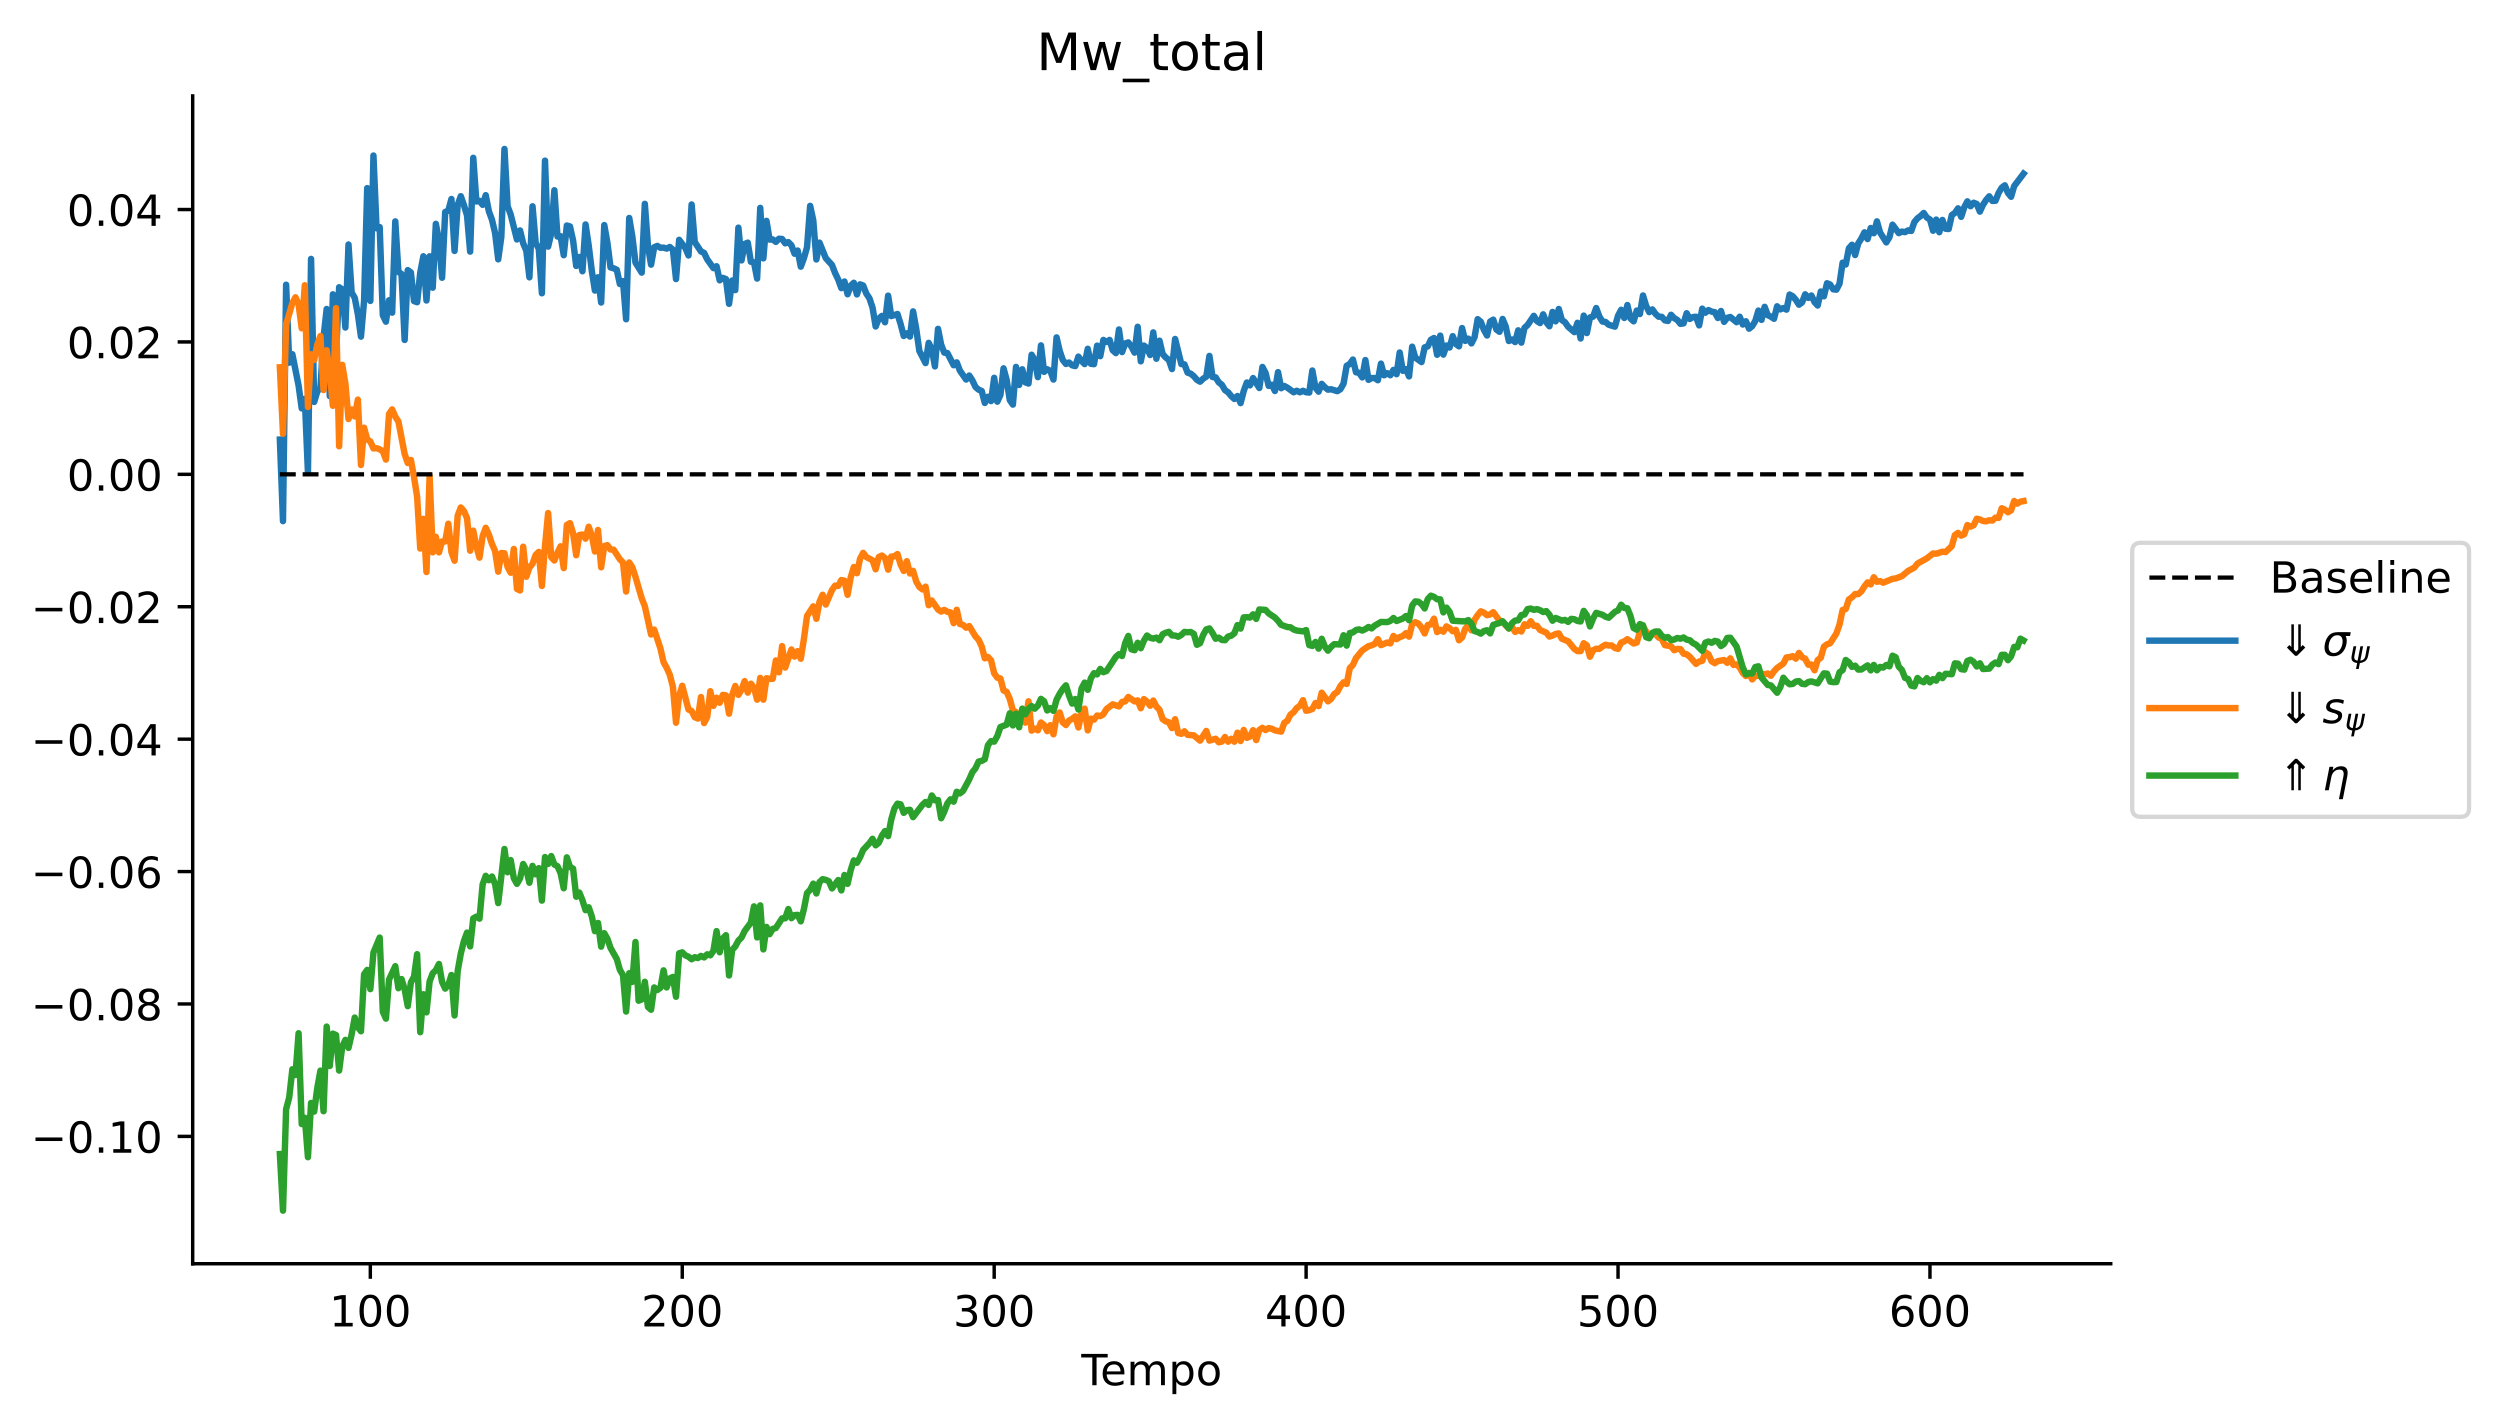 <?xml version="1.0" encoding="utf-8" standalone="no"?>
<!DOCTYPE svg PUBLIC "-//W3C//DTD SVG 1.1//EN"
  "http://www.w3.org/Graphics/SVG/1.1/DTD/svg11.dtd">
<!-- Created with matplotlib (https://matplotlib.org/) -->
<svg height="331.674pt" version="1.1" viewBox="0 0 581.844 331.674" width="581.844pt" xmlns="http://www.w3.org/2000/svg" xmlns:xlink="http://www.w3.org/1999/xlink">
 <defs>
  <style type="text/css">
*{stroke-linecap:butt;stroke-linejoin:round;}
  </style>
 </defs>
 <g id="figure_1">
  <g id="patch_1">
   <path d="M 0 331.674 
L 581.844 331.674 
L 581.844 0 
L 0 0 
z
" style="fill:#ffffff;"/>
  </g>
  <g id="axes_1">
   <g id="patch_2">
    <path d="M 44.845 294.118 
L 491.245 294.118 
L 491.245 22.318 
L 44.845 22.318 
z
" style="fill:#ffffff;"/>
   </g>
   <g id="line2d_1">
    <path clip-path="url(#p4b0a4ced4a)" d="M 65.136 102.304 
L 65.862 121.283 
L 66.588 66.264 
L 67.314 84.409 
L 68.04 82.443 
L 69.492 89.731 
L 70.218 95.042 
L 70.944 92.826 
L 71.67 110.014 
L 72.396 60.26 
L 73.122 93.545 
L 73.848 91.12 
L 74.574 90.225 
L 75.3 78.483 
L 76.026 71.913 
L 76.752 92.186 
L 77.478 68.502 
L 78.204 82.726 
L 78.93 66.854 
L 79.656 67.34 
L 80.382 76.228 
L 81.108 56.909 
L 81.834 68.06 
L 82.56 69.315 
L 83.286 73.126 
L 84.011 78.344 
L 84.737 69.978 
L 85.463 43.782 
L 86.189 70.031 
L 86.915 36.202 
L 87.641 53.136 
L 88.367 52.859 
L 89.093 73.362 
L 89.819 74.865 
L 90.545 69.881 
L 91.271 72.763 
L 91.997 51.525 
L 92.723 63.281 
L 93.449 63.759 
L 94.175 79.116 
L 94.901 62.868 
L 95.627 63.402 
L 96.353 70.07 
L 97.079 70.334 
L 97.805 63.453 
L 98.531 59.65 
L 99.257 69.937 
L 99.983 59.655 
L 100.709 66.954 
L 101.435 52.102 
L 102.161 55.86 
L 102.887 64.641 
L 103.613 49.336 
L 104.339 49.031 
L 105.065 46.317 
L 105.791 58.398 
L 106.517 47.692 
L 107.243 45.665 
L 107.969 47.727 
L 108.695 50.138 
L 109.42 58.557 
L 110.146 36.728 
L 110.872 46.896 
L 111.598 46.734 
L 112.324 47.666 
L 113.05 45.429 
L 113.776 49.171 
L 114.502 51.141 
L 115.228 54.247 
L 115.954 60.356 
L 116.68 55.111 
L 117.406 34.673 
L 118.132 47.963 
L 118.858 49.94 
L 120.31 55.733 
L 121.036 53.639 
L 121.762 56.628 
L 122.488 58.338 
L 123.214 64.541 
L 123.94 48.014 
L 124.666 56.536 
L 125.392 57.877 
L 126.118 68.257 
L 126.844 37.394 
L 127.57 57.393 
L 128.296 54.315 
L 129.022 44.28 
L 129.748 55.048 
L 130.474 54.987 
L 131.2 59.394 
L 131.926 52.484 
L 132.652 52.705 
L 133.378 55.967 
L 134.104 61.89 
L 134.83 59.807 
L 135.555 63.128 
L 136.281 52.238 
L 137.007 57.097 
L 137.733 63.038 
L 138.459 67.621 
L 139.185 64.531 
L 139.911 70.408 
L 140.637 52.389 
L 141.363 56.468 
L 142.089 62.234 
L 142.815 62.445 
L 143.541 62.782 
L 144.267 66.103 
L 144.993 65.423 
L 145.719 74.3 
L 146.445 50.732 
L 147.171 55.066 
L 147.897 61.104 
L 149.349 63.447 
L 150.075 47.442 
L 150.801 57.218 
L 151.527 61.593 
L 152.253 57.546 
L 152.979 57.234 
L 153.705 57.661 
L 154.431 57.63 
L 155.157 57.859 
L 155.883 57.481 
L 156.609 58.107 
L 157.335 64.951 
L 158.061 55.818 
L 159.513 57.725 
L 160.239 59.451 
L 160.964 47.592 
L 161.69 56.328 
L 163.142 58.522 
L 163.868 58.86 
L 164.594 60.358 
L 166.046 62.398 
L 166.772 61.968 
L 167.498 65.239 
L 168.224 64.671 
L 168.95 64.954 
L 169.676 70.712 
L 170.402 65.289 
L 171.128 67.514 
L 171.854 52.987 
L 172.58 60.602 
L 173.306 56.784 
L 174.032 56.471 
L 174.758 60.927 
L 175.484 61.059 
L 176.21 64.834 
L 176.936 48.385 
L 177.662 60.129 
L 178.388 51.407 
L 179.114 55.761 
L 179.84 55.727 
L 180.566 56.295 
L 181.292 55.566 
L 182.018 55.62 
L 182.744 56.625 
L 183.47 56.348 
L 184.196 57.087 
L 184.922 59.049 
L 185.648 58.315 
L 186.373 62.064 
L 187.099 60.099 
L 187.825 57.548 
L 188.551 47.914 
L 189.277 51.254 
L 190.003 60.388 
L 190.729 56.471 
L 192.181 60.069 
L 193.633 61.667 
L 194.359 63.547 
L 195.085 65.068 
L 195.811 67.057 
L 196.537 65.517 
L 197.263 68.483 
L 197.989 66.491 
L 198.715 65.815 
L 199.441 68.525 
L 200.167 66.179 
L 200.893 66.456 
L 201.619 68.319 
L 202.345 69.413 
L 203.071 71.58 
L 203.797 75.987 
L 204.523 74.14 
L 205.249 73.53 
L 205.975 75.004 
L 206.701 68.808 
L 207.427 73.564 
L 208.879 73.083 
L 209.605 75.413 
L 210.331 78.195 
L 211.057 77.573 
L 211.783 78.326 
L 212.508 72.478 
L 213.234 76.475 
L 213.96 81.664 
L 215.412 84.503 
L 216.138 79.793 
L 216.864 81.279 
L 217.59 85.274 
L 218.316 76.538 
L 219.042 80.219 
L 219.768 82.067 
L 220.494 82.181 
L 221.946 85 
L 222.672 84.34 
L 223.398 86.24 
L 224.85 88.332 
L 225.576 87.401 
L 226.302 88.517 
L 227.028 90.064 
L 227.754 90.688 
L 228.48 90.99 
L 229.206 93.781 
L 229.932 92.34 
L 230.658 93.344 
L 231.384 87.934 
L 232.11 93.484 
L 232.836 91.923 
L 233.562 85.729 
L 234.288 88.425 
L 235.014 93.115 
L 235.74 94.162 
L 236.466 85.398 
L 237.192 89.594 
L 237.917 85.951 
L 238.643 88.99 
L 239.369 89.259 
L 240.095 82.56 
L 240.821 83.779 
L 241.547 87.772 
L 242.273 80.387 
L 242.999 86.54 
L 243.725 85.94 
L 244.451 86.307 
L 245.177 88.336 
L 245.903 78.529 
L 246.629 81.657 
L 247.355 83.788 
L 248.081 84.706 
L 248.807 84.374 
L 249.533 85.025 
L 250.259 85.2 
L 250.985 82.997 
L 251.711 83.989 
L 252.437 84.732 
L 253.163 81.179 
L 253.889 84.668 
L 254.615 84.753 
L 255.341 80.445 
L 256.067 82.895 
L 256.793 79.12 
L 257.519 79.583 
L 258.245 79.117 
L 258.971 81.513 
L 259.697 82.177 
L 260.423 76.683 
L 261.149 81.938 
L 261.875 79.942 
L 262.601 79.693 
L 263.326 80.671 
L 264.052 82.069 
L 264.778 76.057 
L 265.504 84.094 
L 266.23 80.431 
L 266.956 81.007 
L 267.682 82.62 
L 268.408 77.363 
L 269.134 83.488 
L 269.86 79.292 
L 270.586 82.405 
L 271.312 83.203 
L 272.038 83.769 
L 272.764 85.889 
L 273.49 78.896 
L 274.942 84.733 
L 275.668 84.803 
L 276.394 86.728 
L 277.12 86.967 
L 277.846 87.567 
L 278.572 88.405 
L 279.298 88.831 
L 280.024 88.13 
L 280.75 87.659 
L 281.476 82.833 
L 282.202 87.738 
L 282.928 87.829 
L 283.654 88.991 
L 284.38 89.564 
L 285.106 90.805 
L 285.832 91.301 
L 286.558 92.189 
L 287.284 92.848 
L 288.01 92.174 
L 288.736 93.82 
L 289.461 90.993 
L 290.187 89.026 
L 290.913 89.692 
L 291.639 87.995 
L 293.091 90.299 
L 293.817 85.409 
L 294.543 86.781 
L 295.269 89.804 
L 295.995 89.538 
L 296.721 90.997 
L 297.447 86.615 
L 298.173 90.351 
L 298.899 89.833 
L 299.625 90.229 
L 301.077 91.291 
L 301.803 90.945 
L 302.529 91.294 
L 303.255 90.95 
L 303.981 91.293 
L 304.707 91.365 
L 305.433 86.236 
L 306.159 90.239 
L 306.885 91.155 
L 307.611 89.346 
L 308.337 90.121 
L 309.063 90.689 
L 309.789 90.593 
L 311.241 91.037 
L 311.967 90.581 
L 312.693 89.282 
L 313.419 85.135 
L 314.145 84.712 
L 314.87 83.678 
L 315.596 86.637 
L 316.322 86.768 
L 317.048 87.832 
L 317.774 83.8 
L 318.5 88.398 
L 319.226 87.982 
L 319.952 87.984 
L 320.678 88.492 
L 321.404 84.63 
L 322.13 87.343 
L 322.856 86.856 
L 323.582 87.328 
L 324.308 86.092 
L 325.034 87.088 
L 325.76 82.041 
L 326.486 86.302 
L 327.212 85.907 
L 327.938 87.601 
L 328.664 80.688 
L 329.39 83.238 
L 330.842 84.264 
L 331.568 80.85 
L 332.294 80.62 
L 333.02 79.066 
L 333.746 78.668 
L 334.472 82.566 
L 335.198 78.113 
L 335.924 82.528 
L 336.65 80.415 
L 337.376 80.88 
L 338.102 78.24 
L 338.828 80.045 
L 339.554 80.606 
L 340.279 76.356 
L 341.005 79.336 
L 341.731 78.815 
L 342.457 79.925 
L 343.183 78.484 
L 343.909 74.283 
L 344.635 74.879 
L 345.361 76.771 
L 346.087 78.083 
L 346.813 74.842 
L 347.539 74.4 
L 348.265 76.693 
L 348.991 77.221 
L 349.717 74.235 
L 350.443 76.019 
L 351.169 79.37 
L 351.895 79.003 
L 352.621 79.607 
L 353.347 76.882 
L 354.073 79.743 
L 354.799 76.319 
L 355.525 75.644 
L 356.977 73.51 
L 357.703 74.727 
L 358.429 75.19 
L 359.155 73.164 
L 359.881 75.002 
L 360.607 75.932 
L 361.333 72.603 
L 362.059 74.785 
L 362.785 71.911 
L 363.511 74.493 
L 364.237 74.998 
L 364.963 76.054 
L 366.414 77.298 
L 367.14 75.132 
L 367.866 78.78 
L 368.592 73.458 
L 369.318 77.511 
L 370.044 73.886 
L 370.77 73.695 
L 371.496 71.692 
L 372.222 73.649 
L 372.948 74.831 
L 373.674 74.937 
L 374.4 75.578 
L 375.852 76.022 
L 376.578 73.484 
L 377.304 72.108 
L 378.03 73.997 
L 378.756 70.996 
L 379.482 74.125 
L 380.208 74.783 
L 380.934 72.285 
L 381.66 73.083 
L 382.386 68.771 
L 383.112 71.171 
L 383.838 72.641 
L 384.564 72.015 
L 385.29 73.037 
L 386.016 73.709 
L 386.742 73.733 
L 387.468 74.547 
L 388.194 74.7 
L 388.92 73.266 
L 389.646 74.042 
L 390.372 74.458 
L 391.098 75.37 
L 391.823 75.262 
L 392.549 72.906 
L 393.275 74.235 
L 394.001 73.798 
L 394.727 73.715 
L 395.453 75.729 
L 396.179 71.835 
L 396.905 72.78 
L 397.631 72.167 
L 398.357 72.525 
L 399.083 72.655 
L 399.809 74.003 
L 400.535 72.38 
L 401.261 74.904 
L 401.987 73.976 
L 402.713 73.778 
L 404.165 74.983 
L 404.891 73.712 
L 405.617 75.526 
L 406.343 74.776 
L 407.069 76.495 
L 407.795 75.913 
L 408.521 74.698 
L 409.247 72.282 
L 409.973 74.446 
L 410.699 71.414 
L 411.425 73.342 
L 412.151 73.701 
L 412.877 74.192 
L 413.603 71.29 
L 414.329 72.006 
L 415.055 71.694 
L 415.781 72.06 
L 416.507 68.553 
L 417.232 68.947 
L 417.958 69.773 
L 418.684 70.917 
L 419.41 70.385 
L 420.136 68.504 
L 420.862 69.333 
L 421.588 68.777 
L 422.314 70.329 
L 423.04 71.104 
L 423.766 67.854 
L 424.492 68.962 
L 425.218 65.92 
L 425.944 66.226 
L 426.67 67.336 
L 427.396 67.419 
L 428.122 66.039 
L 428.848 61.139 
L 429.574 61.56 
L 430.3 57.795 
L 431.026 56.967 
L 431.752 59.359 
L 432.478 56.66 
L 433.204 55.517 
L 433.93 54.077 
L 434.656 55.642 
L 435.382 53.07 
L 436.108 54.279 
L 436.834 51.519 
L 437.56 54.098 
L 439.012 56.414 
L 439.738 55.22 
L 440.464 52.292 
L 441.916 54.253 
L 442.642 53.897 
L 443.367 54.026 
L 444.093 53.62 
L 444.819 53.753 
L 445.545 51.673 
L 446.271 50.817 
L 446.997 50.268 
L 447.723 49.566 
L 448.449 50.639 
L 449.175 51.083 
L 449.901 53.708 
L 450.627 51.102 
L 451.353 54.044 
L 452.079 51.194 
L 452.805 53.235 
L 453.531 53.304 
L 454.257 50.05 
L 454.983 49.555 
L 455.709 48.49 
L 456.435 50.463 
L 457.161 48.236 
L 457.887 46.865 
L 458.613 47.995 
L 459.339 47.183 
L 460.065 47.475 
L 460.791 49.253 
L 461.517 47.663 
L 462.243 46.54 
L 462.969 45.692 
L 463.695 46.761 
L 464.421 46.73 
L 465.147 44.911 
L 465.873 43.682 
L 466.599 43.138 
L 467.325 44.921 
L 468.051 45.796 
L 468.776 43.304 
L 470.954 40.419 
L 470.954 40.419 
" style="fill:none;stroke:#1f77b4;stroke-linecap:square;stroke-width:1.5;"/>
   </g>
   <g id="line2d_2">
    <path clip-path="url(#p4b0a4ced4a)" d="M 65.136 85.485 
L 65.862 100.96 
L 66.588 75.483 
L 68.04 70.544 
L 68.766 69.195 
L 69.492 70.855 
L 70.218 76.396 
L 70.944 66.388 
L 71.67 94.716 
L 72.396 82.455 
L 73.122 83.754 
L 73.848 80.212 
L 74.574 78.22 
L 75.3 90.779 
L 76.026 81.537 
L 76.752 86.786 
L 77.478 94.442 
L 78.204 71.707 
L 78.93 103.868 
L 79.656 84.914 
L 80.382 89.25 
L 81.108 97.522 
L 81.834 95.304 
L 82.56 96.915 
L 83.286 93.01 
L 84.011 108.223 
L 84.737 99.544 
L 85.463 102.276 
L 86.189 102.744 
L 86.915 104.359 
L 87.641 104.298 
L 88.367 104.574 
L 89.093 105.026 
L 89.819 106.96 
L 90.545 96.344 
L 91.271 95.285 
L 91.997 96.984 
L 92.723 98.082 
L 94.175 105.661 
L 94.901 107.761 
L 95.627 107.039 
L 96.353 110.99 
L 97.079 115.595 
L 97.805 127.665 
L 98.531 120.757 
L 99.257 133.131 
L 99.983 110.71 
L 100.709 128.548 
L 101.435 124.938 
L 102.161 128.565 
L 102.887 126.024 
L 103.613 126.023 
L 104.339 121.891 
L 105.065 128.467 
L 105.791 130.499 
L 106.517 120.032 
L 107.243 118.104 
L 107.969 118.942 
L 108.695 120.586 
L 109.42 128.169 
L 110.146 123.5 
L 110.872 127.187 
L 111.598 129.786 
L 112.324 124.79 
L 113.05 122.844 
L 113.776 124.411 
L 114.502 126.593 
L 115.228 128.254 
L 115.954 133.048 
L 116.68 128.706 
L 117.406 128.763 
L 118.132 131.952 
L 118.858 133.295 
L 119.584 127.771 
L 120.31 137.067 
L 121.036 137.428 
L 121.762 127.241 
L 122.488 134.231 
L 123.214 132.096 
L 123.94 131.215 
L 124.666 129.152 
L 125.392 128.454 
L 126.118 136.368 
L 126.844 127.011 
L 127.57 119.411 
L 128.296 129.687 
L 129.022 130.444 
L 129.748 128.624 
L 130.474 127.146 
L 131.2 132.224 
L 131.926 122.169 
L 132.652 121.748 
L 133.378 124.122 
L 134.104 129.22 
L 134.83 124.523 
L 135.555 124.41 
L 136.281 125.369 
L 137.007 122.595 
L 137.733 124.662 
L 138.459 128.363 
L 139.185 123.352 
L 139.911 132.033 
L 140.637 127.091 
L 141.363 126.882 
L 142.089 127.892 
L 142.815 127.939 
L 144.267 130.165 
L 144.993 130.906 
L 145.719 137.671 
L 146.445 130.911 
L 147.171 132.04 
L 147.897 134.244 
L 149.349 139.244 
L 150.075 141.081 
L 151.527 147.671 
L 152.253 146.534 
L 153.705 150.908 
L 154.431 154.109 
L 155.157 155.405 
L 155.883 157.034 
L 156.609 159.849 
L 157.335 168.203 
L 158.061 161.951 
L 158.787 159.606 
L 160.239 165.129 
L 160.964 165.474 
L 161.69 166.918 
L 162.416 167.234 
L 163.142 162.233 
L 163.868 168.283 
L 164.594 166.852 
L 165.32 160.87 
L 166.046 164.28 
L 166.772 162.387 
L 167.498 163.559 
L 168.224 161.73 
L 168.95 161.844 
L 169.676 166.099 
L 170.402 161.729 
L 171.128 159.655 
L 171.854 161.716 
L 172.58 160.51 
L 173.306 158.527 
L 174.032 161.2 
L 174.758 159.119 
L 175.484 160.078 
L 176.21 162.839 
L 176.936 157.768 
L 177.662 162.84 
L 178.388 157.85 
L 179.114 157.998 
L 179.84 157.993 
L 180.566 153.717 
L 181.292 156.471 
L 182.018 150.377 
L 182.744 155.366 
L 184.196 151.162 
L 184.922 152.813 
L 185.648 151.539 
L 186.373 153.304 
L 187.099 148.722 
L 187.825 143.365 
L 189.277 141.123 
L 190.003 144.017 
L 190.729 140.038 
L 191.455 138.427 
L 192.181 140.698 
L 193.633 137.335 
L 194.359 136.3 
L 195.085 136.365 
L 195.811 135.005 
L 196.537 135.141 
L 197.263 138.432 
L 197.989 134.405 
L 198.715 131.963 
L 199.441 133.411 
L 200.167 130.034 
L 200.893 128.666 
L 201.619 129.644 
L 203.071 130.397 
L 203.797 132.499 
L 204.523 129.661 
L 205.249 129.297 
L 205.975 129.873 
L 206.701 132.586 
L 207.427 129.543 
L 208.153 129.484 
L 208.879 128.95 
L 209.605 131.375 
L 210.331 132.874 
L 211.057 130.612 
L 211.783 133.467 
L 212.508 132.854 
L 213.234 135.317 
L 213.96 136.596 
L 214.686 137.181 
L 215.412 136.543 
L 216.138 140.854 
L 216.864 139.766 
L 218.316 141.856 
L 219.042 142.336 
L 219.768 141.939 
L 220.494 142.396 
L 221.22 142.531 
L 221.946 145.035 
L 222.672 141.916 
L 223.398 145.226 
L 224.124 145.422 
L 224.85 146.082 
L 225.576 145.711 
L 227.028 148.114 
L 227.754 148.88 
L 228.48 150.454 
L 229.206 153.215 
L 229.932 152.902 
L 230.658 153.695 
L 231.384 156.713 
L 232.11 157.72 
L 232.836 157.91 
L 233.562 160.705 
L 234.288 161.019 
L 235.014 162.674 
L 235.74 165.33 
L 236.466 165.723 
L 237.192 168.542 
L 237.917 165.335 
L 238.643 168.185 
L 239.369 163.217 
L 240.095 170.042 
L 240.821 169.585 
L 241.547 169.973 
L 242.273 168.15 
L 242.999 168.767 
L 243.725 170.156 
L 244.451 168.781 
L 245.177 170.897 
L 245.903 166.727 
L 246.629 165.818 
L 247.355 168.137 
L 248.081 168.75 
L 248.807 167.68 
L 249.533 167.295 
L 250.259 166.721 
L 250.985 169.307 
L 251.711 165.944 
L 252.437 164.935 
L 253.163 169.982 
L 253.889 167.265 
L 254.615 167.484 
L 255.341 166.526 
L 256.067 166.668 
L 256.793 166.241 
L 257.519 165.03 
L 258.971 163.927 
L 260.423 164.407 
L 261.149 163.37 
L 261.875 163.232 
L 262.601 162.21 
L 264.052 163.238 
L 264.778 163.016 
L 265.504 164.836 
L 266.23 162.705 
L 266.956 163.298 
L 267.682 164.251 
L 268.408 163.045 
L 269.134 164.434 
L 269.86 165.184 
L 270.586 167.36 
L 271.312 167.885 
L 272.038 168.09 
L 272.764 169.452 
L 273.49 167.396 
L 274.216 170.593 
L 274.942 170.791 
L 275.668 170.192 
L 276.394 171.032 
L 277.846 171.146 
L 279.298 172.373 
L 280.75 170.125 
L 281.476 172.365 
L 282.928 171.94 
L 283.654 172.748 
L 284.38 172.597 
L 285.106 171.533 
L 285.832 172.624 
L 286.558 171.951 
L 287.284 172.621 
L 288.01 170.527 
L 288.736 172.461 
L 289.461 169.892 
L 290.187 171.735 
L 290.913 171.418 
L 291.639 169.946 
L 292.365 172.248 
L 293.091 169.882 
L 293.817 169.392 
L 294.543 169.912 
L 295.269 169.456 
L 295.995 169.605 
L 296.721 169.984 
L 298.173 170.276 
L 298.899 168.235 
L 299.625 167.754 
L 300.351 166.294 
L 301.077 165.767 
L 301.803 164.778 
L 302.529 164.268 
L 303.255 162.968 
L 303.981 165.417 
L 304.707 165.287 
L 305.433 165.01 
L 306.159 163.617 
L 306.885 164.334 
L 307.611 161.22 
L 309.063 163.232 
L 309.789 162.681 
L 310.515 161.534 
L 311.241 161.052 
L 311.967 159.659 
L 312.693 158.802 
L 313.419 159.179 
L 314.145 155.508 
L 314.87 154.751 
L 315.596 153.159 
L 317.048 151.383 
L 318.5 150.381 
L 319.226 150.195 
L 319.952 149.863 
L 320.678 148.759 
L 321.404 150.143 
L 322.856 149.541 
L 323.582 149.737 
L 324.308 148.005 
L 325.034 148.748 
L 325.76 148.288 
L 326.486 148.025 
L 327.212 147.361 
L 327.938 148.171 
L 328.664 145.26 
L 329.39 144.806 
L 330.116 145.131 
L 330.842 146.061 
L 331.568 147.421 
L 332.294 145.459 
L 333.02 145.334 
L 333.746 143.988 
L 334.472 147.112 
L 335.198 146.574 
L 335.924 147.013 
L 336.65 145.783 
L 337.376 146.197 
L 338.102 146.908 
L 338.828 146.586 
L 339.554 149.016 
L 340.279 148.381 
L 341.005 146.356 
L 341.731 145.507 
L 342.457 146.693 
L 343.183 144.271 
L 343.909 143.168 
L 344.635 142.275 
L 345.361 142.578 
L 346.087 143.185 
L 346.813 143.009 
L 347.539 142.479 
L 348.991 144.45 
L 349.717 144.784 
L 351.169 146.257 
L 351.895 145.851 
L 352.621 147.066 
L 353.347 146.65 
L 354.073 146.976 
L 354.799 145.288 
L 355.525 145.67 
L 356.251 144.593 
L 356.977 145.66 
L 357.703 145.647 
L 358.429 146.616 
L 359.881 147.251 
L 360.607 148.147 
L 361.333 147.926 
L 362.059 147.551 
L 362.785 147.415 
L 363.511 148.66 
L 364.963 149.249 
L 366.414 151.034 
L 367.14 151.521 
L 367.866 151.539 
L 368.592 149.703 
L 369.318 150.209 
L 370.044 152.842 
L 370.77 151.348 
L 371.496 150.988 
L 372.222 151.019 
L 372.948 150.464 
L 373.674 150.057 
L 374.4 150.233 
L 375.126 150.22 
L 375.852 150.822 
L 376.578 151.015 
L 377.304 149.556 
L 378.03 149.269 
L 378.756 148.764 
L 380.208 149.761 
L 380.934 149.541 
L 381.66 147.093 
L 382.386 145.802 
L 383.838 148.107 
L 384.564 147.644 
L 385.29 147.526 
L 386.016 148.377 
L 386.742 148.668 
L 387.468 150.144 
L 388.92 150.409 
L 389.646 151.328 
L 390.372 151.021 
L 391.098 151.068 
L 391.823 152.13 
L 392.549 152.27 
L 393.275 152.852 
L 394.727 154.508 
L 395.453 153.963 
L 396.179 153.806 
L 396.905 151.799 
L 397.631 152.291 
L 398.357 153.895 
L 399.083 154.348 
L 399.809 153.861 
L 401.261 153.614 
L 401.987 154.268 
L 402.713 153.22 
L 403.439 154.753 
L 404.165 154.629 
L 404.891 155.343 
L 405.617 156.638 
L 406.343 157.339 
L 407.069 156.613 
L 407.795 158.125 
L 408.521 157.319 
L 409.247 157.285 
L 409.973 156.79 
L 410.699 156.93 
L 411.425 156.75 
L 412.151 157.274 
L 412.877 156.236 
L 413.603 155.456 
L 415.055 154.433 
L 415.781 153.007 
L 416.507 152.956 
L 417.232 152.706 
L 417.958 153.293 
L 418.684 151.961 
L 419.41 152.95 
L 420.136 153.32 
L 420.862 154.693 
L 421.588 154.651 
L 422.314 155.996 
L 423.04 153.619 
L 423.766 153.075 
L 424.492 150.508 
L 425.218 149.949 
L 425.944 149.703 
L 427.396 147.429 
L 428.122 145.388 
L 428.848 141.959 
L 429.574 141.737 
L 430.3 139.523 
L 431.026 139.012 
L 431.752 138.262 
L 432.478 138.269 
L 433.204 137.637 
L 433.93 136.48 
L 434.656 135.544 
L 435.382 136.011 
L 436.108 134.347 
L 436.834 135.399 
L 437.56 135.241 
L 438.286 135.618 
L 440.464 134.72 
L 441.19 134.627 
L 442.642 134.099 
L 444.093 132.877 
L 445.545 132.101 
L 446.271 131.171 
L 448.449 129.951 
L 449.901 128.814 
L 450.627 128.875 
L 452.079 128.395 
L 452.805 128.484 
L 454.257 127.111 
L 454.983 124.528 
L 455.709 124.026 
L 456.435 124.665 
L 457.161 124.334 
L 457.887 122.197 
L 458.613 122.563 
L 459.339 122.251 
L 460.065 120.728 
L 460.791 120.904 
L 461.517 121.253 
L 462.243 121.338 
L 462.969 121.083 
L 463.695 121.156 
L 464.421 120.48 
L 465.147 120.541 
L 465.873 118.288 
L 466.599 118.606 
L 467.325 119.22 
L 468.051 118.787 
L 468.776 116.605 
L 469.502 117.208 
L 470.228 116.76 
L 470.954 116.618 
L 470.954 116.618 
" style="fill:none;stroke:#ff7f0e;stroke-linecap:square;stroke-width:1.5;"/>
   </g>
   <g id="line2d_3">
    <path clip-path="url(#p4b0a4ced4a)" d="M 65.136 268.589 
L 65.862 281.764 
L 66.588 258.158 
L 67.314 255.404 
L 68.04 248.861 
L 68.766 250.19 
L 69.492 240.475 
L 70.218 261.61 
L 70.944 260.144 
L 71.67 269.321 
L 72.396 256.703 
L 73.122 258.708 
L 73.848 253.188 
L 74.574 249.179 
L 75.3 258.622 
L 76.026 238.928 
L 76.752 248.093 
L 77.478 240.566 
L 78.204 240.891 
L 78.93 249.161 
L 79.656 243.565 
L 80.382 242.023 
L 81.108 243.88 
L 81.834 240.76 
L 82.56 236.828 
L 83.286 239.091 
L 84.011 240.011 
L 84.737 226.758 
L 85.463 225.738 
L 86.189 230.208 
L 86.915 221.692 
L 88.367 218.21 
L 89.093 235.457 
L 89.819 237.076 
L 90.545 227.972 
L 91.997 224.868 
L 92.723 229.993 
L 93.449 227.862 
L 94.175 230.229 
L 94.901 234.174 
L 95.627 228.645 
L 96.353 227.335 
L 97.079 222.081 
L 97.805 240.235 
L 98.531 231.401 
L 99.257 235.612 
L 99.983 228.433 
L 100.709 226.513 
L 101.435 225.805 
L 102.161 224.358 
L 102.887 228.535 
L 103.613 230.084 
L 104.339 229.236 
L 105.065 226.919 
L 105.791 236.336 
L 106.517 226.018 
L 107.243 221.932 
L 107.969 219.032 
L 108.695 217.058 
L 109.42 220.262 
L 110.146 213.742 
L 110.872 213.339 
L 111.598 213.803 
L 112.324 205.832 
L 113.05 203.839 
L 113.776 204.859 
L 114.502 204 
L 115.228 205.754 
L 115.954 210.185 
L 117.406 197.59 
L 118.132 203.004 
L 118.858 200.176 
L 119.584 204.398 
L 120.31 205.697 
L 121.036 204.432 
L 121.762 201.087 
L 122.488 202.438 
L 123.214 205.443 
L 123.94 201.524 
L 124.666 203.483 
L 125.392 202.053 
L 126.118 209.606 
L 126.844 199.465 
L 127.57 201.07 
L 128.296 199.239 
L 129.022 201.212 
L 129.748 201.596 
L 130.474 203.236 
L 131.2 206.733 
L 131.926 199.539 
L 132.652 201.753 
L 133.378 202.155 
L 134.104 208.703 
L 134.83 207.73 
L 135.555 209.507 
L 136.281 211.826 
L 137.007 211.159 
L 137.733 213.276 
L 138.459 216.718 
L 139.185 214.81 
L 139.911 220.319 
L 140.637 217.193 
L 141.363 218.472 
L 142.089 220.608 
L 143.541 223.184 
L 144.267 225.716 
L 144.993 226.952 
L 145.719 235.428 
L 146.445 226.502 
L 147.171 228.525 
L 147.897 219.237 
L 148.623 232.905 
L 149.349 232.617 
L 150.075 228.504 
L 150.801 234.363 
L 151.527 235 
L 152.253 229.813 
L 152.979 230.412 
L 153.705 229.883 
L 154.431 225.844 
L 155.157 229.814 
L 155.883 227.728 
L 156.609 227.374 
L 157.335 231.98 
L 158.061 221.866 
L 158.787 221.648 
L 159.513 222.353 
L 160.239 222.667 
L 160.964 223.258 
L 161.69 222.78 
L 162.416 222.972 
L 163.142 222.476 
L 163.868 222.828 
L 164.594 222.106 
L 165.32 222.335 
L 166.046 221.289 
L 166.772 216.709 
L 167.498 221.63 
L 168.224 218.42 
L 168.95 217.659 
L 169.676 227.028 
L 170.402 221.074 
L 171.128 220.27 
L 171.854 218.914 
L 172.58 218.197 
L 173.306 216.681 
L 174.758 214.707 
L 175.484 210.952 
L 176.21 218.175 
L 176.936 210.717 
L 177.662 220.961 
L 178.388 215.727 
L 179.114 217.414 
L 179.84 216.186 
L 180.566 215.986 
L 182.018 213.743 
L 182.744 213.728 
L 183.47 211.576 
L 184.196 213.693 
L 184.922 212.981 
L 185.648 212.926 
L 186.373 214.431 
L 187.099 211.572 
L 187.825 207.861 
L 188.551 207.092 
L 189.277 205.655 
L 190.003 207.946 
L 190.729 205.304 
L 191.455 204.617 
L 192.181 204.774 
L 192.907 205.105 
L 193.633 206.769 
L 195.085 204.822 
L 195.811 207.235 
L 196.537 203.647 
L 197.263 205.698 
L 197.989 202.512 
L 198.715 200.249 
L 199.441 200.801 
L 200.167 199.504 
L 200.893 197.797 
L 202.345 196.24 
L 203.071 195.223 
L 203.797 196.736 
L 204.523 196.148 
L 205.249 194.488 
L 205.975 193.423 
L 206.701 194.59 
L 207.427 190.741 
L 208.153 188.181 
L 208.879 187.042 
L 209.605 187.204 
L 210.331 189.177 
L 211.057 188.556 
L 211.783 188.468 
L 212.508 190.179 
L 213.96 188.264 
L 214.686 187.322 
L 215.412 186.652 
L 216.138 187.338 
L 216.864 185.141 
L 217.59 186.258 
L 218.316 186.2 
L 219.042 190.436 
L 219.768 188.911 
L 220.494 186.974 
L 221.22 186.028 
L 221.946 186.578 
L 222.672 184.275 
L 223.398 184.656 
L 224.124 184.091 
L 225.576 181.389 
L 226.302 179.725 
L 227.028 178.812 
L 227.754 177.25 
L 228.48 177.086 
L 229.206 176.686 
L 229.932 173.435 
L 230.658 172.494 
L 231.384 172.602 
L 232.11 171.319 
L 232.836 169.208 
L 234.288 168.648 
L 235.014 166.017 
L 235.74 168.833 
L 236.466 166.111 
L 237.192 169.261 
L 237.917 164.928 
L 238.643 166.232 
L 239.369 165.001 
L 240.095 164.332 
L 240.821 164.937 
L 241.547 164.214 
L 242.273 162.656 
L 242.999 163.211 
L 243.725 165.347 
L 244.451 164.818 
L 245.177 165.441 
L 245.903 162.845 
L 246.629 161.462 
L 247.355 160.347 
L 248.081 159.508 
L 248.807 161.881 
L 249.533 163.75 
L 250.259 162.691 
L 250.985 165.124 
L 251.711 160.238 
L 252.437 158.87 
L 253.163 160.543 
L 253.889 157.86 
L 254.615 156.669 
L 255.341 156.954 
L 256.067 155.688 
L 256.793 156.439 
L 257.519 156.171 
L 259.697 152.887 
L 260.423 152.249 
L 261.149 152.677 
L 261.875 149.649 
L 262.601 148.013 
L 263.326 151.129 
L 264.052 151.329 
L 264.778 149.607 
L 265.504 150.869 
L 266.23 149.112 
L 266.956 147.913 
L 267.682 148.441 
L 268.408 148.627 
L 269.134 148.396 
L 269.86 149.006 
L 270.586 147.624 
L 271.312 147.263 
L 272.038 147.051 
L 272.764 147.89 
L 273.49 147.915 
L 274.216 148.188 
L 274.942 147.778 
L 275.668 147.072 
L 276.394 147.143 
L 277.12 147.093 
L 277.846 147.525 
L 278.572 150.063 
L 279.298 149.689 
L 280.024 147.767 
L 280.75 146.481 
L 281.476 146.259 
L 282.202 147.324 
L 282.928 148.659 
L 283.654 148.404 
L 284.38 148.938 
L 285.106 149.004 
L 285.832 148.144 
L 286.558 147.957 
L 287.284 147.38 
L 288.01 145.481 
L 288.736 146.295 
L 289.461 143.689 
L 290.187 143.646 
L 290.913 143.723 
L 291.639 142.981 
L 292.365 144.039 
L 293.091 141.853 
L 294.543 141.951 
L 295.269 142.752 
L 296.721 143.731 
L 297.447 144.487 
L 298.173 145.426 
L 299.625 145.938 
L 300.351 145.997 
L 301.077 146.507 
L 301.803 146.757 
L 303.255 146.942 
L 303.981 146.643 
L 304.707 150.136 
L 305.433 150.333 
L 306.159 149.407 
L 306.885 150.96 
L 307.611 148.673 
L 308.337 150.459 
L 309.063 151.429 
L 309.789 150.558 
L 310.515 149.921 
L 311.967 149.997 
L 312.693 147.846 
L 313.419 150.254 
L 314.145 147.334 
L 314.87 147.191 
L 315.596 146.623 
L 316.322 146.482 
L 317.048 146.752 
L 317.774 146.415 
L 318.5 145.922 
L 319.226 146.257 
L 319.952 145.607 
L 321.404 144.752 
L 322.856 144.785 
L 323.582 144.517 
L 324.308 143.83 
L 325.034 144.525 
L 326.486 143.959 
L 327.212 143.375 
L 327.938 144.338 
L 328.664 140.923 
L 329.39 139.966 
L 330.116 140.048 
L 330.842 140.582 
L 331.568 141.606 
L 332.294 139.426 
L 333.02 138.636 
L 333.746 138.917 
L 334.472 139.47 
L 335.198 139.488 
L 335.924 142.522 
L 336.65 141.419 
L 337.376 142.39 
L 338.102 144.464 
L 340.279 144.598 
L 341.005 144.617 
L 341.731 144.321 
L 342.457 145.144 
L 343.183 146.881 
L 343.909 147.098 
L 344.635 147.466 
L 345.361 146.868 
L 346.087 146.685 
L 346.813 147.409 
L 347.539 145.437 
L 348.991 144.994 
L 349.717 144.591 
L 351.169 146.264 
L 351.895 145.033 
L 352.621 144.437 
L 353.347 144.363 
L 354.073 143.145 
L 354.799 143.012 
L 355.525 141.766 
L 356.251 141.627 
L 356.977 141.932 
L 357.703 141.764 
L 358.429 142.02 
L 359.155 142.44 
L 359.881 142.227 
L 360.607 143.072 
L 361.333 144.464 
L 362.059 143.826 
L 363.511 144.422 
L 364.237 144.278 
L 364.963 144.735 
L 365.689 144.039 
L 366.414 144.119 
L 367.14 144.523 
L 367.866 144.633 
L 368.592 142.176 
L 369.318 143.203 
L 370.044 145.789 
L 370.77 143.954 
L 371.496 142.635 
L 372.948 143.087 
L 373.674 143.533 
L 374.4 143.769 
L 375.852 142.396 
L 376.578 142.066 
L 377.304 140.746 
L 378.03 141.49 
L 378.756 141.573 
L 379.482 143.385 
L 380.208 146.174 
L 380.934 146.559 
L 381.66 145.255 
L 382.386 145.52 
L 383.112 148.286 
L 383.838 148.544 
L 384.564 147.282 
L 385.29 146.973 
L 386.016 146.974 
L 386.742 147.951 
L 387.468 148.428 
L 388.194 148.276 
L 388.92 148.97 
L 389.646 148.851 
L 390.372 148.481 
L 391.098 148.647 
L 391.823 148.365 
L 392.549 148.875 
L 393.275 148.998 
L 394.001 149.662 
L 394.727 150.027 
L 396.179 151.471 
L 396.905 149.565 
L 397.631 149.303 
L 398.357 149.601 
L 399.083 149.167 
L 399.809 149.323 
L 400.535 150.358 
L 401.261 149.853 
L 401.987 148.476 
L 402.713 148.426 
L 404.165 150.467 
L 405.617 155.366 
L 406.343 156.946 
L 407.069 156.693 
L 407.795 156.754 
L 408.521 155.248 
L 409.247 155.071 
L 409.973 157.694 
L 411.425 159.421 
L 412.151 159.517 
L 413.603 161.225 
L 414.329 159.962 
L 415.055 157.734 
L 415.781 158.62 
L 416.507 159.252 
L 417.232 159.171 
L 417.958 158.627 
L 418.684 158.518 
L 419.41 159.146 
L 420.136 159.238 
L 420.862 158.723 
L 421.588 158.59 
L 423.04 159.035 
L 424.492 156.72 
L 425.218 156.79 
L 425.944 158.643 
L 426.67 158.763 
L 427.396 158.731 
L 428.122 156.471 
L 428.848 155.954 
L 429.574 153.602 
L 430.3 154.122 
L 431.026 155.209 
L 431.752 154.928 
L 432.478 155.834 
L 433.204 155.813 
L 434.656 154.863 
L 435.382 156.021 
L 436.108 154.761 
L 436.834 156.006 
L 437.56 155.222 
L 438.286 155.369 
L 439.012 154.76 
L 439.738 155.074 
L 440.464 152.603 
L 441.19 152.969 
L 441.916 155.178 
L 442.642 155.927 
L 443.367 157.761 
L 444.093 158.031 
L 444.819 159.571 
L 445.545 159.743 
L 446.271 157.801 
L 446.997 158.455 
L 447.723 158.777 
L 448.449 157.844 
L 449.175 158.807 
L 449.901 158.06 
L 450.627 158.411 
L 451.353 157.069 
L 452.079 157.827 
L 452.805 156.814 
L 454.257 156.91 
L 454.983 154.38 
L 455.709 154.469 
L 456.435 155.734 
L 457.161 155.85 
L 457.887 153.824 
L 458.613 153.545 
L 459.339 154.038 
L 460.065 155.114 
L 460.791 154.376 
L 461.517 155.71 
L 462.969 155.612 
L 463.695 154.678 
L 464.421 154.193 
L 465.147 154.57 
L 465.873 152.411 
L 466.599 152.4 
L 467.325 153.646 
L 468.051 152.756 
L 468.776 150.55 
L 469.502 150.647 
L 470.228 148.644 
L 470.954 149.058 
L 470.954 149.058 
" style="fill:none;stroke:#2ca02c;stroke-linecap:square;stroke-width:1.5;"/>
   </g>
   <g id="line2d_4">
    <path clip-path="url(#p4b0a4ced4a)" d="M 65.136 110.396 
L 470.954 110.396 
L 470.954 110.396 
" style="fill:none;stroke:#000000;stroke-dasharray:3.7,1.6;stroke-dashoffset:0;"/>
   </g>
   <g id="matplotlib.axis_1">
    <g id="xtick_1">
     <g id="line2d_5">
      <defs>
       <path d="M 0 0 
L 0 3.5 
" id="mcab38bc6b0" style="stroke:#000000;stroke-width:0.8;"/>
      </defs>
      <g>
       <use style="stroke:#000000;stroke-width:0.8;" x="86.189" xlink:href="#mcab38bc6b0" y="294.118"/>
      </g>
     </g>
     <g id="text_1">
      <!-- 100 -->
      <defs>
       <path d="M 12.406 8.297 
L 28.516 8.297 
L 28.516 63.922 
L 10.984 60.406 
L 10.984 69.391 
L 28.422 72.906 
L 38.281 72.906 
L 38.281 8.297 
L 54.391 8.297 
L 54.391 0 
L 12.406 0 
z
" id="DejaVuSans-49"/>
       <path d="M 31.781 66.406 
Q 24.172 66.406 20.328 58.906 
Q 16.5 51.422 16.5 36.375 
Q 16.5 21.391 20.328 13.891 
Q 24.172 6.391 31.781 6.391 
Q 39.453 6.391 43.281 13.891 
Q 47.125 21.391 47.125 36.375 
Q 47.125 51.422 43.281 58.906 
Q 39.453 66.406 31.781 66.406 
z
M 31.781 74.219 
Q 44.047 74.219 50.516 64.516 
Q 56.984 54.828 56.984 36.375 
Q 56.984 17.969 50.516 8.266 
Q 44.047 -1.422 31.781 -1.422 
Q 19.531 -1.422 13.062 8.266 
Q 6.594 17.969 6.594 36.375 
Q 6.594 54.828 13.062 64.516 
Q 19.531 74.219 31.781 74.219 
z
" id="DejaVuSans-48"/>
      </defs>
      <g transform="translate(76.646 308.717)scale(0.1 -0.1)">
       <use xlink:href="#DejaVuSans-49"/>
       <use x="63.623" xlink:href="#DejaVuSans-48"/>
       <use x="127.246" xlink:href="#DejaVuSans-48"/>
      </g>
     </g>
    </g>
    <g id="xtick_2">
     <g id="line2d_6">
      <g>
       <use style="stroke:#000000;stroke-width:0.8;" x="158.787" xlink:href="#mcab38bc6b0" y="294.118"/>
      </g>
     </g>
     <g id="text_2">
      <!-- 200 -->
      <defs>
       <path d="M 19.188 8.297 
L 53.609 8.297 
L 53.609 0 
L 7.328 0 
L 7.328 8.297 
Q 12.938 14.109 22.625 23.891 
Q 32.328 33.688 34.812 36.531 
Q 39.547 41.844 41.422 45.531 
Q 43.312 49.219 43.312 52.781 
Q 43.312 58.594 39.234 62.25 
Q 35.156 65.922 28.609 65.922 
Q 23.969 65.922 18.812 64.312 
Q 13.672 62.703 7.812 59.422 
L 7.812 69.391 
Q 13.766 71.781 18.938 73 
Q 24.125 74.219 28.422 74.219 
Q 39.75 74.219 46.484 68.547 
Q 53.219 62.891 53.219 53.422 
Q 53.219 48.922 51.531 44.891 
Q 49.859 40.875 45.406 35.406 
Q 44.188 33.984 37.641 27.219 
Q 31.109 20.453 19.188 8.297 
z
" id="DejaVuSans-50"/>
      </defs>
      <g transform="translate(149.243 308.717)scale(0.1 -0.1)">
       <use xlink:href="#DejaVuSans-50"/>
       <use x="63.623" xlink:href="#DejaVuSans-48"/>
       <use x="127.246" xlink:href="#DejaVuSans-48"/>
      </g>
     </g>
    </g>
    <g id="xtick_3">
     <g id="line2d_7">
      <g>
       <use style="stroke:#000000;stroke-width:0.8;" x="231.384" xlink:href="#mcab38bc6b0" y="294.118"/>
      </g>
     </g>
     <g id="text_3">
      <!-- 300 -->
      <defs>
       <path d="M 40.578 39.312 
Q 47.656 37.797 51.625 33 
Q 55.609 28.219 55.609 21.188 
Q 55.609 10.406 48.188 4.484 
Q 40.766 -1.422 27.094 -1.422 
Q 22.516 -1.422 17.656 -0.516 
Q 12.797 0.391 7.625 2.203 
L 7.625 11.719 
Q 11.719 9.328 16.594 8.109 
Q 21.484 6.891 26.812 6.891 
Q 36.078 6.891 40.938 10.547 
Q 45.797 14.203 45.797 21.188 
Q 45.797 27.641 41.281 31.266 
Q 36.766 34.906 28.719 34.906 
L 20.219 34.906 
L 20.219 43.016 
L 29.109 43.016 
Q 36.375 43.016 40.234 45.922 
Q 44.094 48.828 44.094 54.297 
Q 44.094 59.906 40.109 62.906 
Q 36.141 65.922 28.719 65.922 
Q 24.656 65.922 20.016 65.031 
Q 15.375 64.156 9.812 62.312 
L 9.812 71.094 
Q 15.438 72.656 20.344 73.438 
Q 25.25 74.219 29.594 74.219 
Q 40.828 74.219 47.359 69.109 
Q 53.906 64.016 53.906 55.328 
Q 53.906 49.266 50.438 45.094 
Q 46.969 40.922 40.578 39.312 
z
" id="DejaVuSans-51"/>
      </defs>
      <g transform="translate(221.84 308.717)scale(0.1 -0.1)">
       <use xlink:href="#DejaVuSans-51"/>
       <use x="63.623" xlink:href="#DejaVuSans-48"/>
       <use x="127.246" xlink:href="#DejaVuSans-48"/>
      </g>
     </g>
    </g>
    <g id="xtick_4">
     <g id="line2d_8">
      <g>
       <use style="stroke:#000000;stroke-width:0.8;" x="303.981" xlink:href="#mcab38bc6b0" y="294.118"/>
      </g>
     </g>
     <g id="text_4">
      <!-- 400 -->
      <defs>
       <path d="M 37.797 64.312 
L 12.891 25.391 
L 37.797 25.391 
z
M 35.203 72.906 
L 47.609 72.906 
L 47.609 25.391 
L 58.016 25.391 
L 58.016 17.188 
L 47.609 17.188 
L 47.609 0 
L 37.797 0 
L 37.797 17.188 
L 4.891 17.188 
L 4.891 26.703 
z
" id="DejaVuSans-52"/>
      </defs>
      <g transform="translate(294.437 308.717)scale(0.1 -0.1)">
       <use xlink:href="#DejaVuSans-52"/>
       <use x="63.623" xlink:href="#DejaVuSans-48"/>
       <use x="127.246" xlink:href="#DejaVuSans-48"/>
      </g>
     </g>
    </g>
    <g id="xtick_5">
     <g id="line2d_9">
      <g>
       <use style="stroke:#000000;stroke-width:0.8;" x="376.578" xlink:href="#mcab38bc6b0" y="294.118"/>
      </g>
     </g>
     <g id="text_5">
      <!-- 500 -->
      <defs>
       <path d="M 10.797 72.906 
L 49.516 72.906 
L 49.516 64.594 
L 19.828 64.594 
L 19.828 46.734 
Q 21.969 47.469 24.109 47.828 
Q 26.266 48.188 28.422 48.188 
Q 40.625 48.188 47.75 41.5 
Q 54.891 34.812 54.891 23.391 
Q 54.891 11.625 47.562 5.094 
Q 40.234 -1.422 26.906 -1.422 
Q 22.312 -1.422 17.547 -0.641 
Q 12.797 0.141 7.719 1.703 
L 7.719 11.625 
Q 12.109 9.234 16.797 8.062 
Q 21.484 6.891 26.703 6.891 
Q 35.156 6.891 40.078 11.328 
Q 45.016 15.766 45.016 23.391 
Q 45.016 31 40.078 35.438 
Q 35.156 39.891 26.703 39.891 
Q 22.75 39.891 18.812 39.016 
Q 14.891 38.141 10.797 36.281 
z
" id="DejaVuSans-53"/>
      </defs>
      <g transform="translate(367.034 308.717)scale(0.1 -0.1)">
       <use xlink:href="#DejaVuSans-53"/>
       <use x="63.623" xlink:href="#DejaVuSans-48"/>
       <use x="127.246" xlink:href="#DejaVuSans-48"/>
      </g>
     </g>
    </g>
    <g id="xtick_6">
     <g id="line2d_10">
      <g>
       <use style="stroke:#000000;stroke-width:0.8;" x="449.175" xlink:href="#mcab38bc6b0" y="294.118"/>
      </g>
     </g>
     <g id="text_6">
      <!-- 600 -->
      <defs>
       <path d="M 33.016 40.375 
Q 26.375 40.375 22.484 35.828 
Q 18.609 31.297 18.609 23.391 
Q 18.609 15.531 22.484 10.953 
Q 26.375 6.391 33.016 6.391 
Q 39.656 6.391 43.531 10.953 
Q 47.406 15.531 47.406 23.391 
Q 47.406 31.297 43.531 35.828 
Q 39.656 40.375 33.016 40.375 
z
M 52.594 71.297 
L 52.594 62.312 
Q 48.875 64.062 45.094 64.984 
Q 41.312 65.922 37.594 65.922 
Q 27.828 65.922 22.672 59.328 
Q 17.531 52.734 16.797 39.406 
Q 19.672 43.656 24.016 45.922 
Q 28.375 48.188 33.594 48.188 
Q 44.578 48.188 50.953 41.516 
Q 57.328 34.859 57.328 23.391 
Q 57.328 12.156 50.688 5.359 
Q 44.047 -1.422 33.016 -1.422 
Q 20.359 -1.422 13.672 8.266 
Q 6.984 17.969 6.984 36.375 
Q 6.984 53.656 15.188 63.938 
Q 23.391 74.219 37.203 74.219 
Q 40.922 74.219 44.703 73.484 
Q 48.484 72.75 52.594 71.297 
z
" id="DejaVuSans-54"/>
      </defs>
      <g transform="translate(439.632 308.717)scale(0.1 -0.1)">
       <use xlink:href="#DejaVuSans-54"/>
       <use x="63.623" xlink:href="#DejaVuSans-48"/>
       <use x="127.246" xlink:href="#DejaVuSans-48"/>
      </g>
     </g>
    </g>
    <g id="text_7">
     <!-- Tempo -->
     <defs>
      <path d="M -0.297 72.906 
L 61.375 72.906 
L 61.375 64.594 
L 35.5 64.594 
L 35.5 0 
L 25.594 0 
L 25.594 64.594 
L -0.297 64.594 
z
" id="DejaVuSans-84"/>
      <path d="M 56.203 29.594 
L 56.203 25.203 
L 14.891 25.203 
Q 15.484 15.922 20.484 11.062 
Q 25.484 6.203 34.422 6.203 
Q 39.594 6.203 44.453 7.469 
Q 49.312 8.734 54.109 11.281 
L 54.109 2.781 
Q 49.266 0.734 44.188 -0.344 
Q 39.109 -1.422 33.891 -1.422 
Q 20.797 -1.422 13.156 6.188 
Q 5.516 13.812 5.516 26.812 
Q 5.516 40.234 12.766 48.109 
Q 20.016 56 32.328 56 
Q 43.359 56 49.781 48.891 
Q 56.203 41.797 56.203 29.594 
z
M 47.219 32.234 
Q 47.125 39.594 43.094 43.984 
Q 39.062 48.391 32.422 48.391 
Q 24.906 48.391 20.391 44.141 
Q 15.875 39.891 15.188 32.172 
z
" id="DejaVuSans-101"/>
      <path d="M 52 44.188 
Q 55.375 50.25 60.062 53.125 
Q 64.75 56 71.094 56 
Q 79.641 56 84.281 50.016 
Q 88.922 44.047 88.922 33.016 
L 88.922 0 
L 79.891 0 
L 79.891 32.719 
Q 79.891 40.578 77.094 44.375 
Q 74.312 48.188 68.609 48.188 
Q 61.625 48.188 57.562 43.547 
Q 53.516 38.922 53.516 30.906 
L 53.516 0 
L 44.484 0 
L 44.484 32.719 
Q 44.484 40.625 41.703 44.406 
Q 38.922 48.188 33.109 48.188 
Q 26.219 48.188 22.156 43.531 
Q 18.109 38.875 18.109 30.906 
L 18.109 0 
L 9.078 0 
L 9.078 54.688 
L 18.109 54.688 
L 18.109 46.188 
Q 21.188 51.219 25.484 53.609 
Q 29.781 56 35.688 56 
Q 41.656 56 45.828 52.969 
Q 50 49.953 52 44.188 
z
" id="DejaVuSans-109"/>
      <path d="M 18.109 8.203 
L 18.109 -20.797 
L 9.078 -20.797 
L 9.078 54.688 
L 18.109 54.688 
L 18.109 46.391 
Q 20.953 51.266 25.266 53.625 
Q 29.594 56 35.594 56 
Q 45.562 56 51.781 48.094 
Q 58.016 40.188 58.016 27.297 
Q 58.016 14.406 51.781 6.484 
Q 45.562 -1.422 35.594 -1.422 
Q 29.594 -1.422 25.266 0.953 
Q 20.953 3.328 18.109 8.203 
z
M 48.688 27.297 
Q 48.688 37.203 44.609 42.844 
Q 40.531 48.484 33.406 48.484 
Q 26.266 48.484 22.188 42.844 
Q 18.109 37.203 18.109 27.297 
Q 18.109 17.391 22.188 11.75 
Q 26.266 6.109 33.406 6.109 
Q 40.531 6.109 44.609 11.75 
Q 48.688 17.391 48.688 27.297 
z
" id="DejaVuSans-112"/>
      <path d="M 30.609 48.391 
Q 23.391 48.391 19.188 42.75 
Q 14.984 37.109 14.984 27.297 
Q 14.984 17.484 19.156 11.844 
Q 23.344 6.203 30.609 6.203 
Q 37.797 6.203 41.984 11.859 
Q 46.188 17.531 46.188 27.297 
Q 46.188 37.016 41.984 42.703 
Q 37.797 48.391 30.609 48.391 
z
M 30.609 56 
Q 42.328 56 49.016 48.375 
Q 55.719 40.766 55.719 27.297 
Q 55.719 13.875 49.016 6.219 
Q 42.328 -1.422 30.609 -1.422 
Q 18.844 -1.422 12.172 6.219 
Q 5.516 13.875 5.516 27.297 
Q 5.516 40.766 12.172 48.375 
Q 18.844 56 30.609 56 
z
" id="DejaVuSans-111"/>
     </defs>
     <g transform="translate(251.661 322.395)scale(0.1 -0.1)">
      <use xlink:href="#DejaVuSans-84"/>
      <use x="44.084" xlink:href="#DejaVuSans-101"/>
      <use x="105.607" xlink:href="#DejaVuSans-109"/>
      <use x="203.02" xlink:href="#DejaVuSans-112"/>
      <use x="266.496" xlink:href="#DejaVuSans-111"/>
     </g>
    </g>
   </g>
   <g id="matplotlib.axis_2">
    <g id="ytick_1">
     <g id="line2d_11">
      <defs>
       <path d="M 0 0 
L -3.5 0 
" id="m8735e06446" style="stroke:#000000;stroke-width:0.8;"/>
      </defs>
      <g>
       <use style="stroke:#000000;stroke-width:0.8;" x="44.845" xlink:href="#m8735e06446" y="264.48"/>
      </g>
     </g>
     <g id="text_8">
      <!-- −0.10 -->
      <defs>
       <path d="M 10.594 35.5 
L 73.188 35.5 
L 73.188 27.203 
L 10.594 27.203 
z
" id="DejaVuSans-8722"/>
       <path d="M 10.688 12.406 
L 21 12.406 
L 21 0 
L 10.688 0 
z
" id="DejaVuSans-46"/>
      </defs>
      <g transform="translate(7.2 268.28)scale(0.1 -0.1)">
       <use xlink:href="#DejaVuSans-8722"/>
       <use x="83.789" xlink:href="#DejaVuSans-48"/>
       <use x="147.412" xlink:href="#DejaVuSans-46"/>
       <use x="179.199" xlink:href="#DejaVuSans-49"/>
       <use x="242.822" xlink:href="#DejaVuSans-48"/>
      </g>
     </g>
    </g>
    <g id="ytick_2">
     <g id="line2d_12">
      <g>
       <use style="stroke:#000000;stroke-width:0.8;" x="44.845" xlink:href="#m8735e06446" y="233.664"/>
      </g>
     </g>
     <g id="text_9">
      <!-- −0.08 -->
      <defs>
       <path d="M 31.781 34.625 
Q 24.75 34.625 20.719 30.859 
Q 16.703 27.094 16.703 20.516 
Q 16.703 13.922 20.719 10.156 
Q 24.75 6.391 31.781 6.391 
Q 38.812 6.391 42.859 10.172 
Q 46.922 13.969 46.922 20.516 
Q 46.922 27.094 42.891 30.859 
Q 38.875 34.625 31.781 34.625 
z
M 21.922 38.812 
Q 15.578 40.375 12.031 44.719 
Q 8.5 49.078 8.5 55.328 
Q 8.5 64.062 14.719 69.141 
Q 20.953 74.219 31.781 74.219 
Q 42.672 74.219 48.875 69.141 
Q 55.078 64.062 55.078 55.328 
Q 55.078 49.078 51.531 44.719 
Q 48 40.375 41.703 38.812 
Q 48.828 37.156 52.797 32.312 
Q 56.781 27.484 56.781 20.516 
Q 56.781 9.906 50.312 4.234 
Q 43.844 -1.422 31.781 -1.422 
Q 19.734 -1.422 13.25 4.234 
Q 6.781 9.906 6.781 20.516 
Q 6.781 27.484 10.781 32.312 
Q 14.797 37.156 21.922 38.812 
z
M 18.312 54.391 
Q 18.312 48.734 21.844 45.562 
Q 25.391 42.391 31.781 42.391 
Q 38.141 42.391 41.719 45.562 
Q 45.312 48.734 45.312 54.391 
Q 45.312 60.062 41.719 63.234 
Q 38.141 66.406 31.781 66.406 
Q 25.391 66.406 21.844 63.234 
Q 18.312 60.062 18.312 54.391 
z
" id="DejaVuSans-56"/>
      </defs>
      <g transform="translate(7.2 237.463)scale(0.1 -0.1)">
       <use xlink:href="#DejaVuSans-8722"/>
       <use x="83.789" xlink:href="#DejaVuSans-48"/>
       <use x="147.412" xlink:href="#DejaVuSans-46"/>
       <use x="179.199" xlink:href="#DejaVuSans-48"/>
       <use x="242.822" xlink:href="#DejaVuSans-56"/>
      </g>
     </g>
    </g>
    <g id="ytick_3">
     <g id="line2d_13">
      <g>
       <use style="stroke:#000000;stroke-width:0.8;" x="44.845" xlink:href="#m8735e06446" y="202.847"/>
      </g>
     </g>
     <g id="text_10">
      <!-- −0.06 -->
      <g transform="translate(7.2 206.646)scale(0.1 -0.1)">
       <use xlink:href="#DejaVuSans-8722"/>
       <use x="83.789" xlink:href="#DejaVuSans-48"/>
       <use x="147.412" xlink:href="#DejaVuSans-46"/>
       <use x="179.199" xlink:href="#DejaVuSans-48"/>
       <use x="242.822" xlink:href="#DejaVuSans-54"/>
      </g>
     </g>
    </g>
    <g id="ytick_4">
     <g id="line2d_14">
      <g>
       <use style="stroke:#000000;stroke-width:0.8;" x="44.845" xlink:href="#m8735e06446" y="172.03"/>
      </g>
     </g>
     <g id="text_11">
      <!-- −0.04 -->
      <g transform="translate(7.2 175.829)scale(0.1 -0.1)">
       <use xlink:href="#DejaVuSans-8722"/>
       <use x="83.789" xlink:href="#DejaVuSans-48"/>
       <use x="147.412" xlink:href="#DejaVuSans-46"/>
       <use x="179.199" xlink:href="#DejaVuSans-48"/>
       <use x="242.822" xlink:href="#DejaVuSans-52"/>
      </g>
     </g>
    </g>
    <g id="ytick_5">
     <g id="line2d_15">
      <g>
       <use style="stroke:#000000;stroke-width:0.8;" x="44.845" xlink:href="#m8735e06446" y="141.213"/>
      </g>
     </g>
     <g id="text_12">
      <!-- −0.02 -->
      <g transform="translate(7.2 145.012)scale(0.1 -0.1)">
       <use xlink:href="#DejaVuSans-8722"/>
       <use x="83.789" xlink:href="#DejaVuSans-48"/>
       <use x="147.412" xlink:href="#DejaVuSans-46"/>
       <use x="179.199" xlink:href="#DejaVuSans-48"/>
       <use x="242.822" xlink:href="#DejaVuSans-50"/>
      </g>
     </g>
    </g>
    <g id="ytick_6">
     <g id="line2d_16">
      <g>
       <use style="stroke:#000000;stroke-width:0.8;" x="44.845" xlink:href="#m8735e06446" y="110.396"/>
      </g>
     </g>
     <g id="text_13">
      <!-- 0.00 -->
      <g transform="translate(15.58 114.195)scale(0.1 -0.1)">
       <use xlink:href="#DejaVuSans-48"/>
       <use x="63.623" xlink:href="#DejaVuSans-46"/>
       <use x="95.41" xlink:href="#DejaVuSans-48"/>
       <use x="159.033" xlink:href="#DejaVuSans-48"/>
      </g>
     </g>
    </g>
    <g id="ytick_7">
     <g id="line2d_17">
      <g>
       <use style="stroke:#000000;stroke-width:0.8;" x="44.845" xlink:href="#m8735e06446" y="79.579"/>
      </g>
     </g>
     <g id="text_14">
      <!-- 0.02 -->
      <g transform="translate(15.58 83.378)scale(0.1 -0.1)">
       <use xlink:href="#DejaVuSans-48"/>
       <use x="63.623" xlink:href="#DejaVuSans-46"/>
       <use x="95.41" xlink:href="#DejaVuSans-48"/>
       <use x="159.033" xlink:href="#DejaVuSans-50"/>
      </g>
     </g>
    </g>
    <g id="ytick_8">
     <g id="line2d_18">
      <g>
       <use style="stroke:#000000;stroke-width:0.8;" x="44.845" xlink:href="#m8735e06446" y="48.762"/>
      </g>
     </g>
     <g id="text_15">
      <!-- 0.04 -->
      <g transform="translate(15.58 52.562)scale(0.1 -0.1)">
       <use xlink:href="#DejaVuSans-48"/>
       <use x="63.623" xlink:href="#DejaVuSans-46"/>
       <use x="95.41" xlink:href="#DejaVuSans-48"/>
       <use x="159.033" xlink:href="#DejaVuSans-52"/>
      </g>
     </g>
    </g>
   </g>
   <g id="patch_3">
    <path d="M 44.845 294.118 
L 44.845 22.318 
" style="fill:none;stroke:#000000;stroke-linecap:square;stroke-linejoin:miter;stroke-width:0.8;"/>
   </g>
   <g id="patch_4">
    <path d="M 44.845 294.118 
L 491.245 294.118 
" style="fill:none;stroke:#000000;stroke-linecap:square;stroke-linejoin:miter;stroke-width:0.8;"/>
   </g>
   <g id="text_16">
    <!-- Mw_total -->
    <defs>
     <path d="M 9.812 72.906 
L 24.516 72.906 
L 43.109 23.297 
L 61.812 72.906 
L 76.516 72.906 
L 76.516 0 
L 66.891 0 
L 66.891 64.016 
L 48.094 14.016 
L 38.188 14.016 
L 19.391 64.016 
L 19.391 0 
L 9.812 0 
z
" id="DejaVuSans-77"/>
     <path d="M 4.203 54.688 
L 13.188 54.688 
L 24.422 12.016 
L 35.594 54.688 
L 46.188 54.688 
L 57.422 12.016 
L 68.609 54.688 
L 77.594 54.688 
L 63.281 0 
L 52.688 0 
L 40.922 44.828 
L 29.109 0 
L 18.5 0 
z
" id="DejaVuSans-119"/>
     <path d="M 50.984 -16.609 
L 50.984 -23.578 
L -0.984 -23.578 
L -0.984 -16.609 
z
" id="DejaVuSans-95"/>
     <path d="M 18.312 70.219 
L 18.312 54.688 
L 36.812 54.688 
L 36.812 47.703 
L 18.312 47.703 
L 18.312 18.016 
Q 18.312 11.328 20.141 9.422 
Q 21.969 7.516 27.594 7.516 
L 36.812 7.516 
L 36.812 0 
L 27.594 0 
Q 17.188 0 13.234 3.875 
Q 9.281 7.766 9.281 18.016 
L 9.281 47.703 
L 2.688 47.703 
L 2.688 54.688 
L 9.281 54.688 
L 9.281 70.219 
z
" id="DejaVuSans-116"/>
     <path d="M 34.281 27.484 
Q 23.391 27.484 19.188 25 
Q 14.984 22.516 14.984 16.5 
Q 14.984 11.719 18.141 8.906 
Q 21.297 6.109 26.703 6.109 
Q 34.188 6.109 38.703 11.406 
Q 43.219 16.703 43.219 25.484 
L 43.219 27.484 
z
M 52.203 31.203 
L 52.203 0 
L 43.219 0 
L 43.219 8.297 
Q 40.141 3.328 35.547 0.953 
Q 30.953 -1.422 24.312 -1.422 
Q 15.922 -1.422 10.953 3.297 
Q 6 8.016 6 15.922 
Q 6 25.141 12.172 29.828 
Q 18.359 34.516 30.609 34.516 
L 43.219 34.516 
L 43.219 35.406 
Q 43.219 41.609 39.141 45 
Q 35.062 48.391 27.688 48.391 
Q 23 48.391 18.547 47.266 
Q 14.109 46.141 10.016 43.891 
L 10.016 52.203 
Q 14.938 54.109 19.578 55.047 
Q 24.219 56 28.609 56 
Q 40.484 56 46.344 49.844 
Q 52.203 43.703 52.203 31.203 
z
" id="DejaVuSans-97"/>
     <path d="M 9.422 75.984 
L 18.406 75.984 
L 18.406 0 
L 9.422 0 
z
" id="DejaVuSans-108"/>
    </defs>
    <g transform="translate(241.242 16.318)scale(0.12 -0.12)">
     <use xlink:href="#DejaVuSans-77"/>
     <use x="86.279" xlink:href="#DejaVuSans-119"/>
     <use x="168.066" xlink:href="#DejaVuSans-95"/>
     <use x="218.066" xlink:href="#DejaVuSans-116"/>
     <use x="257.275" xlink:href="#DejaVuSans-111"/>
     <use x="318.457" xlink:href="#DejaVuSans-116"/>
     <use x="357.666" xlink:href="#DejaVuSans-97"/>
     <use x="418.945" xlink:href="#DejaVuSans-108"/>
    </g>
   </g>
   <g id="legend_1">
    <g id="patch_5">
     <path d="M 498.245 190.105 
L 572.644 190.105 
Q 574.644 190.105 574.644 188.105 
L 574.644 128.331 
Q 574.644 126.331 572.644 126.331 
L 498.245 126.331 
Q 496.245 126.331 496.245 128.331 
L 496.245 188.105 
Q 496.245 190.105 498.245 190.105 
z
" style="fill:#ffffff;opacity:0.8;stroke:#cccccc;stroke-linejoin:miter;"/>
    </g>
    <g id="line2d_19">
     <path d="M 500.245 134.43 
L 520.245 134.43 
" style="fill:none;stroke:#000000;stroke-dasharray:3.7,1.6;stroke-dashoffset:0;"/>
    </g>
    <g id="line2d_20"/>
    <g id="text_17">
     <!-- Baseline -->
     <defs>
      <path d="M 19.672 34.812 
L 19.672 8.109 
L 35.5 8.109 
Q 43.453 8.109 47.281 11.406 
Q 51.125 14.703 51.125 21.484 
Q 51.125 28.328 47.281 31.562 
Q 43.453 34.812 35.5 34.812 
z
M 19.672 64.797 
L 19.672 42.828 
L 34.281 42.828 
Q 41.5 42.828 45.031 45.531 
Q 48.578 48.25 48.578 53.812 
Q 48.578 59.328 45.031 62.062 
Q 41.5 64.797 34.281 64.797 
z
M 9.812 72.906 
L 35.016 72.906 
Q 46.297 72.906 52.391 68.219 
Q 58.5 63.531 58.5 54.891 
Q 58.5 48.188 55.375 44.234 
Q 52.25 40.281 46.188 39.312 
Q 53.469 37.75 57.5 32.781 
Q 61.531 27.828 61.531 20.406 
Q 61.531 10.641 54.891 5.312 
Q 48.25 0 35.984 0 
L 9.812 0 
z
" id="DejaVuSans-66"/>
      <path d="M 44.281 53.078 
L 44.281 44.578 
Q 40.484 46.531 36.375 47.5 
Q 32.281 48.484 27.875 48.484 
Q 21.188 48.484 17.844 46.438 
Q 14.5 44.391 14.5 40.281 
Q 14.5 37.156 16.891 35.375 
Q 19.281 33.594 26.516 31.984 
L 29.594 31.297 
Q 39.156 29.25 43.188 25.516 
Q 47.219 21.781 47.219 15.094 
Q 47.219 7.469 41.188 3.016 
Q 35.156 -1.422 24.609 -1.422 
Q 20.219 -1.422 15.453 -0.562 
Q 10.688 0.297 5.422 2 
L 5.422 11.281 
Q 10.406 8.688 15.234 7.391 
Q 20.062 6.109 24.812 6.109 
Q 31.156 6.109 34.562 8.281 
Q 37.984 10.453 37.984 14.406 
Q 37.984 18.062 35.516 20.016 
Q 33.062 21.969 24.703 23.781 
L 21.578 24.516 
Q 13.234 26.266 9.516 29.906 
Q 5.812 33.547 5.812 39.891 
Q 5.812 47.609 11.281 51.797 
Q 16.75 56 26.812 56 
Q 31.781 56 36.172 55.266 
Q 40.578 54.547 44.281 53.078 
z
" id="DejaVuSans-115"/>
      <path d="M 9.422 54.688 
L 18.406 54.688 
L 18.406 0 
L 9.422 0 
z
M 9.422 75.984 
L 18.406 75.984 
L 18.406 64.594 
L 9.422 64.594 
z
" id="DejaVuSans-105"/>
      <path d="M 54.891 33.016 
L 54.891 0 
L 45.906 0 
L 45.906 32.719 
Q 45.906 40.484 42.875 44.328 
Q 39.844 48.188 33.797 48.188 
Q 26.516 48.188 22.312 43.547 
Q 18.109 38.922 18.109 30.906 
L 18.109 0 
L 9.078 0 
L 9.078 54.688 
L 18.109 54.688 
L 18.109 46.188 
Q 21.344 51.125 25.703 53.562 
Q 30.078 56 35.797 56 
Q 45.219 56 50.047 50.172 
Q 54.891 44.344 54.891 33.016 
z
" id="DejaVuSans-110"/>
     </defs>
     <g transform="translate(528.245 137.93)scale(0.1 -0.1)">
      <use xlink:href="#DejaVuSans-66"/>
      <use x="68.604" xlink:href="#DejaVuSans-97"/>
      <use x="129.883" xlink:href="#DejaVuSans-115"/>
      <use x="181.982" xlink:href="#DejaVuSans-101"/>
      <use x="243.506" xlink:href="#DejaVuSans-108"/>
      <use x="271.289" xlink:href="#DejaVuSans-105"/>
      <use x="299.072" xlink:href="#DejaVuSans-110"/>
      <use x="362.451" xlink:href="#DejaVuSans-101"/>
     </g>
    </g>
    <g id="line2d_21">
     <path d="M 500.245 149.108 
L 520.245 149.108 
" style="fill:none;stroke:#1f77b4;stroke-linecap:square;stroke-width:1.5;"/>
    </g>
    <g id="line2d_22"/>
    <g id="text_18">
     <!-- $\Downarrow \sigma_\psi$ -->
     <defs>
      <path d="M 36.766 14.312 
L 41.938 9.234 
L 47.016 14.312 
L 47.016 72.906 
L 52.875 72.906 
L 52.875 20.172 
L 57.469 24.75 
L 63.328 18.891 
L 44.094 -0.344 
L 39.703 -0.344 
L 20.562 18.891 
L 26.422 24.75 
L 30.906 20.172 
L 30.906 72.906 
L 36.766 72.906 
z
" id="DejaVuSans-8659"/>
      <path d="M 34.672 47.562 
Q 27.25 47.562 22.219 42.188 
Q 16.891 36.578 15.141 27.297 
Q 13.188 17.484 16.312 11.812 
Q 19.391 6.203 26.656 6.203 
Q 33.844 6.203 39.109 11.859 
Q 44.438 17.531 46.344 27.297 
Q 48.047 36.234 45.016 42.188 
Q 42.188 47.562 34.672 47.562 
z
M 36.078 54.734 
L 65.922 54.688 
L 64.156 45.703 
L 54.109 45.703 
Q 57.906 38.094 55.859 27.297 
Q 53.219 13.875 45.062 6.25 
Q 36.859 -1.422 25.141 -1.422 
Q 13.375 -1.422 8.203 6.25 
Q 3.031 13.875 5.672 27.297 
Q 8.25 40.766 16.406 48.391 
Q 23.188 54.734 36.078 54.734 
z
" id="DejaVuSans-Oblique-963"/>
      <path d="M 24.859 -1.219 
Q 13.922 0.594 9.625 5.328 
Q 4.344 11.141 6.641 23 
L 12.797 54.688 
L 21.875 54.688 
L 15.766 23.344 
Q 14.062 14.406 17.484 10.688 
Q 20.516 7.469 26.422 6.781 
L 35.688 54.688 
L 44.625 54.688 
L 35.359 6.844 
Q 41.891 7.516 45.75 10.75 
Q 50.734 14.844 52.391 23.391 
L 58.453 54.688 
L 67.531 54.688 
L 61.375 23.047 
Q 58.984 10.75 51.562 5.375 
Q 44.875 0.531 33.797 -1.172 
L 29.984 -20.797 
L 21.047 -20.797 
z
" id="DejaVuSans-Oblique-968"/>
     </defs>
     <g transform="translate(528.245 152.608)scale(0.1 -0.1)">
      <use transform="translate(19.482 0.094)" xlink:href="#DejaVuSans-8659"/>
      <use transform="translate(122.754 0.094)" xlink:href="#DejaVuSans-Oblique-963"/>
      <use transform="translate(186.133 -16.312)scale(0.7)" xlink:href="#DejaVuSans-Oblique-968"/>
     </g>
    </g>
    <g id="line2d_23">
     <path d="M 500.245 164.806 
L 520.245 164.806 
" style="fill:none;stroke:#ff7f0e;stroke-linecap:square;stroke-width:1.5;"/>
    </g>
    <g id="line2d_24"/>
    <g id="text_19">
     <!-- $\Downarrow s_\psi$ -->
     <defs>
      <path d="M 50 53.078 
L 48.297 44.578 
Q 44.734 46.531 40.766 47.5 
Q 36.812 48.484 32.625 48.484 
Q 25.531 48.484 21.453 46.062 
Q 17.391 43.656 17.391 39.5 
Q 17.391 34.672 26.859 32.078 
Q 27.594 31.891 27.938 31.781 
L 30.812 30.906 
Q 39.797 28.422 42.797 25.688 
Q 45.797 22.953 45.797 18.219 
Q 45.797 9.516 38.891 4.047 
Q 31.984 -1.422 20.797 -1.422 
Q 16.453 -1.422 11.672 -0.578 
Q 6.891 0.25 1.125 2 
L 2.875 11.281 
Q 7.812 8.734 12.594 7.422 
Q 17.391 6.109 21.781 6.109 
Q 28.375 6.109 32.5 8.938 
Q 36.625 11.766 36.625 16.109 
Q 36.625 20.797 25.781 23.688 
L 24.859 23.922 
L 21.781 24.703 
Q 14.938 26.516 11.766 29.469 
Q 8.594 32.422 8.594 37.016 
Q 8.594 45.75 15.156 50.875 
Q 21.734 56 33.016 56 
Q 37.453 56 41.672 55.266 
Q 45.906 54.547 50 53.078 
z
" id="DejaVuSans-Oblique-115"/>
     </defs>
     <g transform="translate(528.245 168.306)scale(0.1 -0.1)">
      <use transform="translate(19.482 0.094)" xlink:href="#DejaVuSans-8659"/>
      <use transform="translate(122.754 0.094)" xlink:href="#DejaVuSans-Oblique-115"/>
      <use transform="translate(174.854 -16.312)scale(0.7)" xlink:href="#DejaVuSans-Oblique-968"/>
     </g>
    </g>
    <g id="line2d_25">
     <path d="M 500.245 180.505 
L 520.245 180.505 
" style="fill:none;stroke:#2ca02c;stroke-linecap:square;stroke-width:1.5;"/>
    </g>
    <g id="line2d_26"/>
    <g id="text_20">
     <!-- $\Uparrow \eta$ -->
     <defs>
      <path d="M 36.766 58.594 
L 36.766 0 
L 30.906 0 
L 30.906 52.734 
L 26.422 48.141 
L 20.562 54 
L 39.703 73.25 
L 44.094 73.25 
L 63.328 54 
L 57.469 48.141 
L 52.875 52.734 
L 52.875 0 
L 47.016 0 
L 47.016 58.594 
L 41.938 63.672 
z
" id="DejaVuSans-8657"/>
      <path d="M 57.859 33.016 
L 47.406 -20.797 
L 38.422 -20.797 
L 48.828 32.719 
Q 50.344 40.484 48.047 44.344 
Q 45.797 48.188 39.75 48.188 
Q 32.469 48.188 27.344 43.562 
Q 22.266 38.922 20.703 30.906 
L 14.703 0 
L 5.672 0 
L 16.312 54.688 
L 25.344 54.688 
L 23.688 46.188 
Q 27.828 51.125 32.719 53.562 
Q 37.547 56 43.266 56 
Q 52.688 56 56.391 50.203 
Q 60.062 44.344 57.859 33.016 
z
" id="DejaVuSans-Oblique-951"/>
     </defs>
     <g transform="translate(528.245 184.005)scale(0.1 -0.1)">
      <use transform="translate(19.482 0.75)" xlink:href="#DejaVuSans-8657"/>
      <use transform="translate(122.754 0.75)" xlink:href="#DejaVuSans-Oblique-951"/>
     </g>
    </g>
   </g>
  </g>
 </g>
 <defs>
  <clipPath id="p4b0a4ced4a">
   <rect height="271.8" width="446.4" x="44.845" y="22.318"/>
  </clipPath>
 </defs>
</svg>
